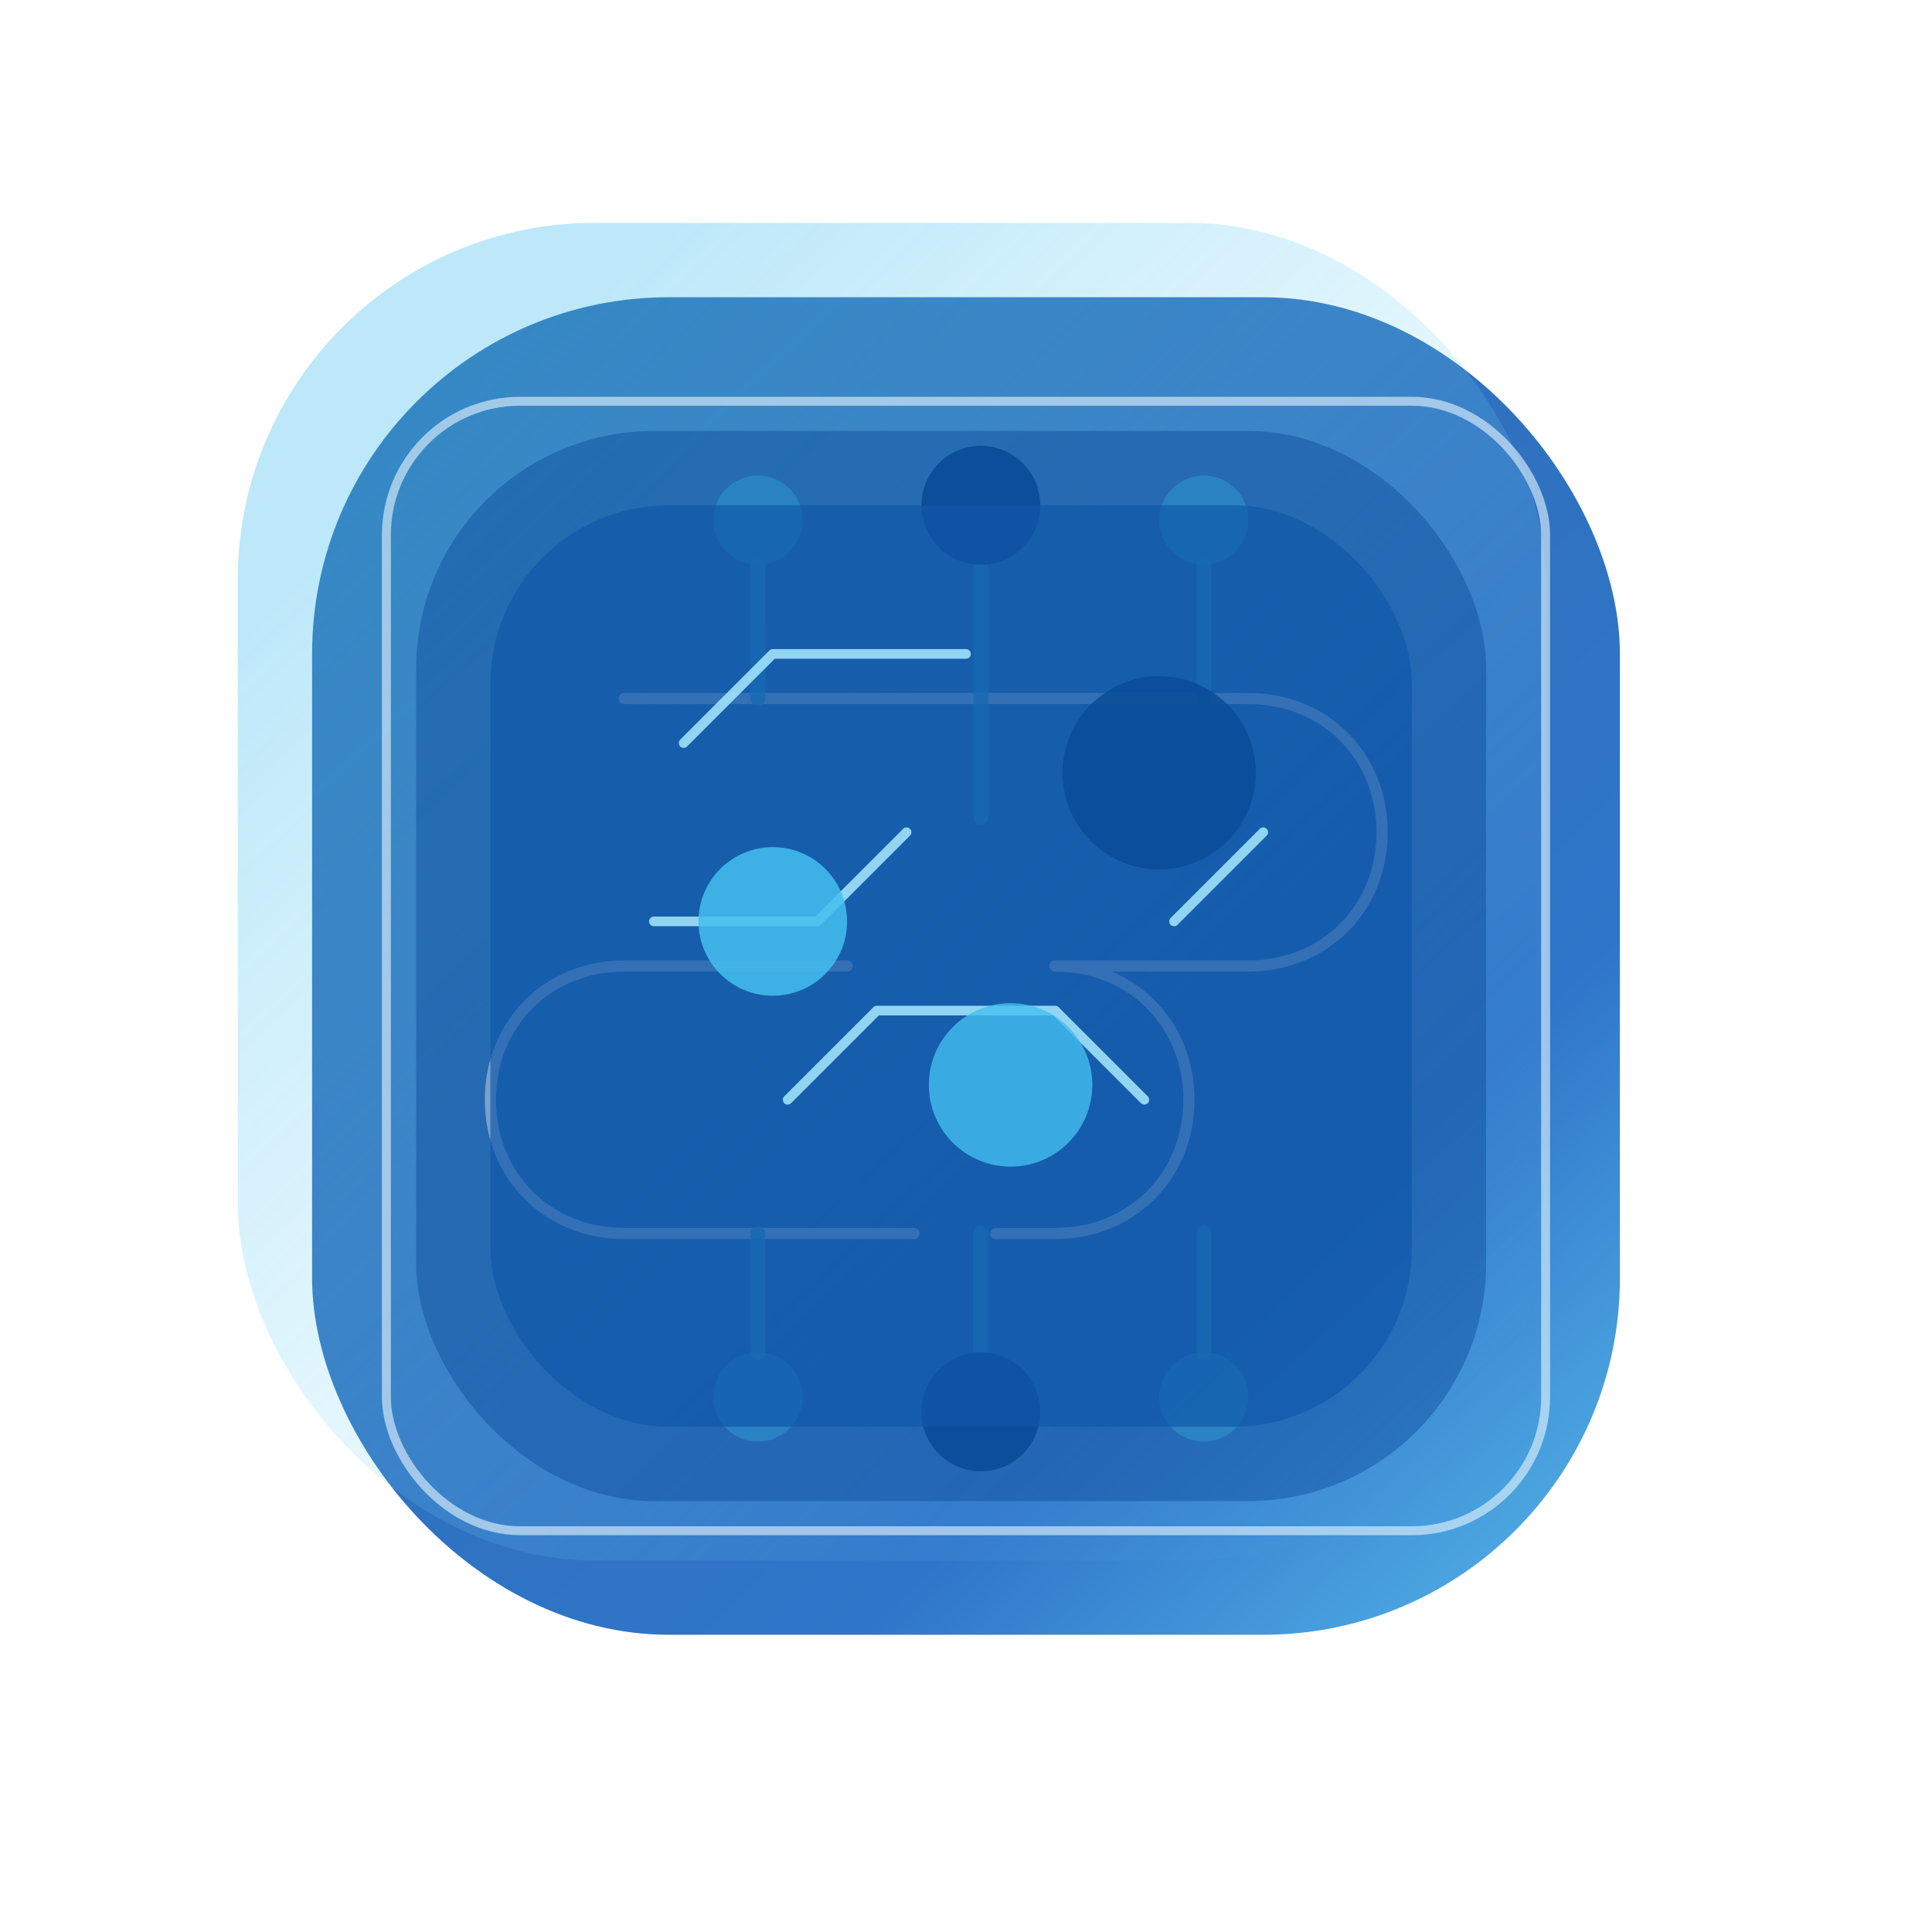 <svg width="520" height="520" viewBox="0 0 520 520" fill="none" xmlns="http://www.w3.org/2000/svg">
  <defs>
    <linearGradient id="heroTechGradient" x1="64" y1="48" x2="452" y2="472" gradientUnits="userSpaceOnUse">
      <stop stop-color="#0A4C98"/>
      <stop offset="0.7" stop-color="#0B5EC1"/>
      <stop offset="1" stop-color="#44BEEE"/>
    </linearGradient>
    <linearGradient id="heroTechGlow" x1="128" y1="104" x2="392" y2="384" gradientUnits="userSpaceOnUse">
      <stop stop-color="#44BEEE" stop-opacity="0.65"/>
      <stop offset="1" stop-color="#9BE7FF" stop-opacity="0"/>
    </linearGradient>
    <filter id="heroTechShadow" x="40" y="36" width="440" height="448" filterUnits="userSpaceOnUse" color-interpolation-filters="sRGB">
      <feGaussianBlur stdDeviation="24" result="blur"/>
    </filter>
  </defs>
  <rect x="84" y="80" width="352" height="360" rx="96" fill="url(#heroTechGradient)" opacity="0.85"/>
  <rect x="64" y="60" width="352" height="360" rx="96" fill="url(#heroTechGlow)" opacity="0.55"/>
  <rect x="104" y="108" width="312" height="304" rx="36" stroke="#E7F6FF" stroke-opacity="0.6" stroke-width="2.4"/>
  <g opacity="0.9" stroke="#E3F1FF" stroke-width="3" stroke-linecap="round" stroke-linejoin="round">
    <path d="M168 188H336C356.539 188 372 203.461 372 224C372 244.539 356.539 260 336 260H284"/>
    <path d="M228 260H168C147.461 260 132 275.461 132 296C132 316.539 147.461 332 168 332H246"/>
    <path d="M284 260C304.539 260 320 275.461 320 296C320 316.539 304.539 332 284 332H268"/>
  </g>
  <g stroke="#44BEEE" stroke-width="4" stroke-linecap="round" stroke-linejoin="round" opacity="0.8">
    <path d="M204 152V188"/>
    <path d="M264 152V220"/>
    <path d="M324 152V188"/>
    <path d="M204 332V364"/>
    <path d="M264 332V364"/>
    <path d="M324 332V364"/>
  </g>
  <g>
    <circle cx="204" cy="140" r="12" fill="#44BEEE" opacity="0.75"/>
    <circle cx="264" cy="136" r="16" fill="#0A4C98" opacity="0.9"/>
    <circle cx="324" cy="140" r="12" fill="#44BEEE" opacity="0.75"/>
    <circle cx="204" cy="376" r="12" fill="#44BEEE" opacity="0.75"/>
    <circle cx="264" cy="380" r="16" fill="#0A4C98" opacity="0.9"/>
    <circle cx="324" cy="376" r="12" fill="#44BEEE" opacity="0.75"/>
  </g>
  <g filter="url(#heroTechShadow)" opacity="0.45">
    <rect x="112" y="116" width="288" height="288" rx="64" fill="#0A4C98"/>
  </g>
  <rect x="132" y="136" width="248" height="248" rx="48" fill="#0F57A9" opacity="0.65"/>
  <g opacity="0.85" stroke="#A7EAFF" stroke-width="2.6" stroke-linecap="round" stroke-linejoin="round">
    <path d="M184 200L208 176H260"/>
    <path d="M316 248L340 224"/>
    <path d="M212 296L236 272H284L308 296"/>
    <path d="M176 248H220L244 224"/>
  </g>
  <circle cx="208" cy="248" r="20" fill="#44BEEE" opacity="0.85"/>
  <circle cx="312" cy="208" r="26" fill="#0A4C98" opacity="0.85"/>
  <circle cx="272" cy="292" r="22" fill="#44BEEE" opacity="0.8"/>
</svg>
